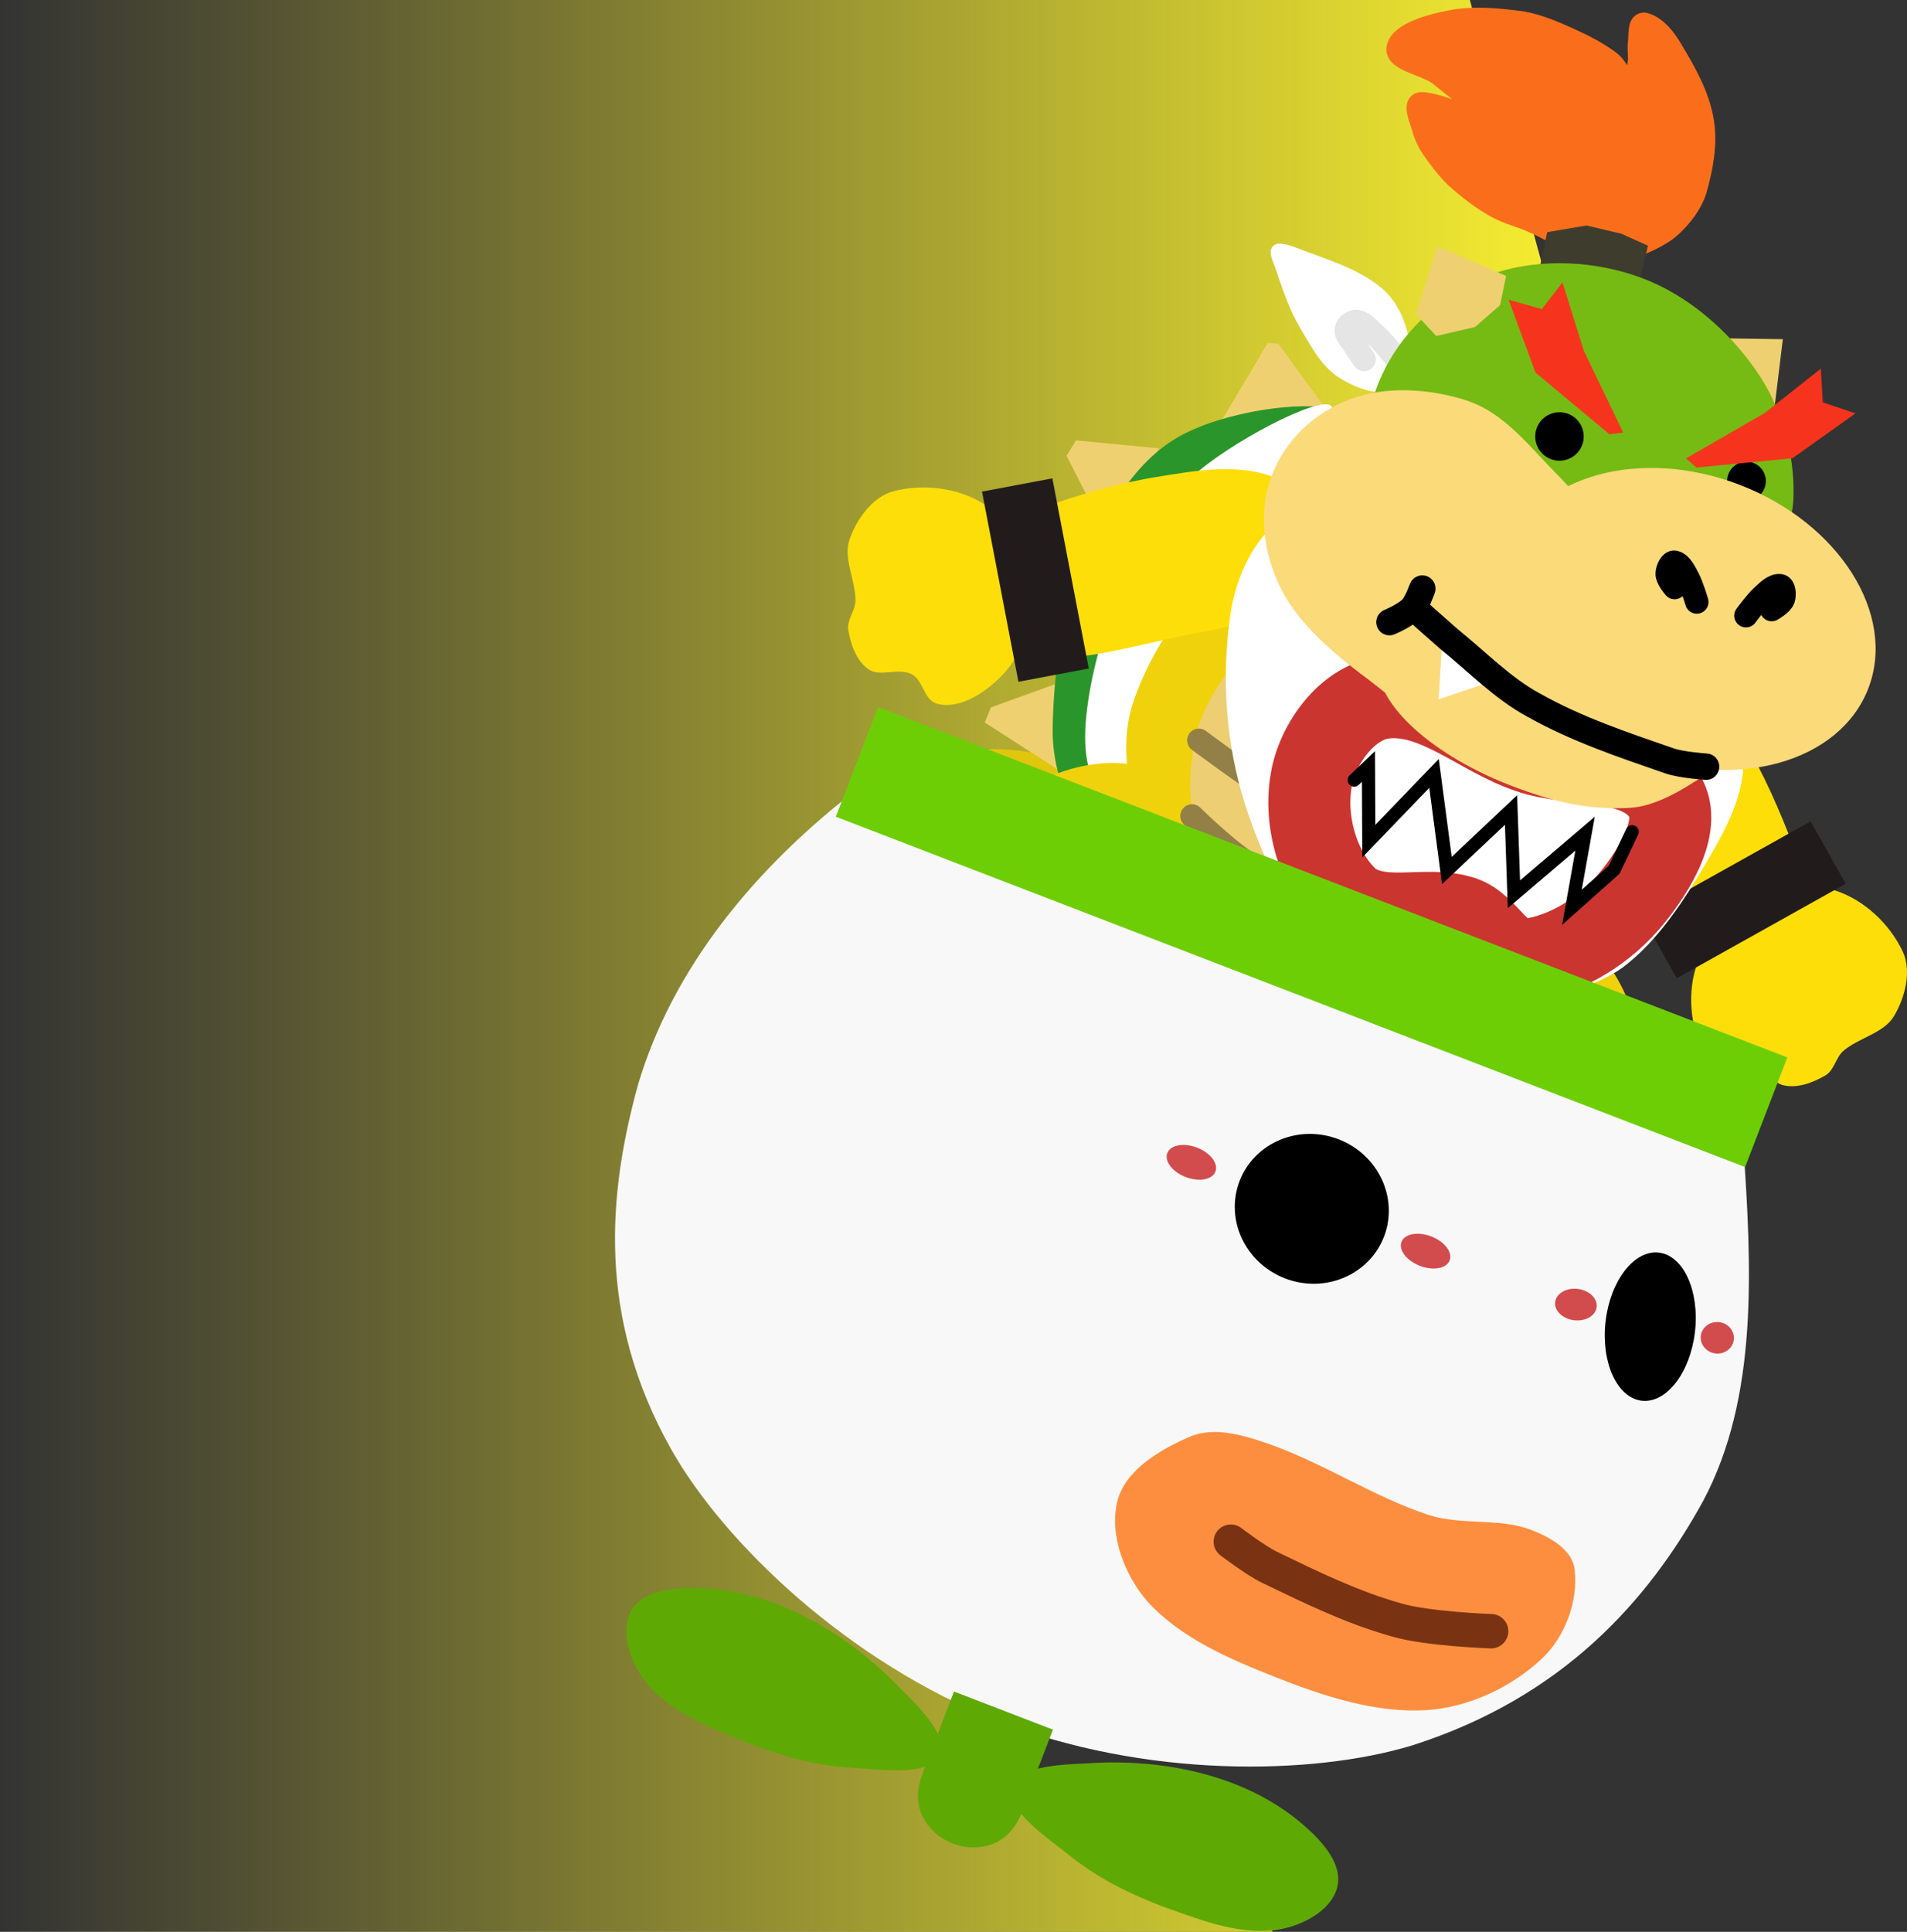 <svg version="1.1" xmlns="http://www.w3.org/2000/svg" xmlns:xlink="http://www.w3.org/1999/xlink" width="144.659" height="146.5" viewBox="0,0,144.659,146.5"><rect x="0" y="0" width="144.659" height="146.5" fill="#333333" stroke="none"/><defs><linearGradient x1="139.5" y1="146.988" x2="263.106" y2="146.988" gradientUnits="userSpaceOnUse" id="color-1"><stop offset="0" stop-color="#fff630" stop-opacity="0"/><stop offset="1" stop-color="#fff630"/></linearGradient></defs><g transform="translate(-139.5,-73.737)"><g data-paper-data="{&quot;isPaintingLayer&quot;:true}" fill-rule="nonzero" stroke-linejoin="miter" stroke-miterlimit="10" stroke-dasharray="" stroke-dashoffset="0" style="mix-blend-mode: normal"><path d="M139.5,220.238v-146.5h111.5l12.106,44.293l-47.531,89.317l21.245,4.872l-0.821,8.018z" fill="url(#color-1)" stroke="none" stroke-width="0" stroke-linecap="butt"/><path d="M214.914,130.544c1.579,0.027 3.219,0.208 4.682,0.805c1.297,0.529 3.141,1.108 3.378,2.484c0.324,1.873 -0.283,4.534 -2.002,5.403c-2.01,1.013 -4.742,0.104 -6.706,-1.007c-1.73,-0.979 -2.457,-3.088 -3.516,-4.718c-0.304,-0.465 -0.705,-1.019 -0.543,-1.523c0.139,-0.431 0.768,-0.55 1.211,-0.689c1.141,-0.329 2.304,-0.743 3.496,-0.755z" data-paper-data="{&quot;index&quot;:null}" id="ID0.061178048606961966" fill="#e1c60e" stroke="none" stroke-width="0.889" stroke-linecap="round"/><path d="M221.069,125.067l-1.266,7.06l-5.598,-3.596l0.462,-1.147z" data-paper-data="{&quot;index&quot;:null}" id="ID0.05750589817762375" fill="#efd071" stroke="none" stroke-width="0.889" stroke-linecap="round"/><path d="M240.119,104.809l-8.434,1.638l3.971,-6.694l0.82,0.053z" data-paper-data="{&quot;index&quot;:null}" id="ID0.05750589817762375" fill="#efd071" stroke="none" stroke-width="0.889" stroke-linecap="round"/><path d="M227.44,107.74l-4.267,5.988l-2.763,-5.422l0.708,-1.175z" data-paper-data="{&quot;index&quot;:null}" id="ID0.05750589817762375" fill="#efd071" stroke="none" stroke-width="0.889" stroke-linecap="round"/><path d="M240.094,104.664c1.285,0.244 -2.914,2.529 -3.975,4.044c-2.914,4.16 -5.809,8.393 -8.005,12.938c-2.292,4.484 -3.371,9.497 -5.421,14.074c-0.512,1.144 -1.002,1.059 -1.36,0.46c-1.247,-2.191 -2.013,-4.731 -1.981,-7.135c0.053,-3.997 0.614,-8.107 2.054,-11.811c1.584,-3.683 3.424,-7.656 6.866,-9.981c3.179,-2.148 9.291,-3.053 11.823,-2.59z" data-paper-data="{&quot;index&quot;:null}" id="ID0.12087638629600406" fill="#2a952a" stroke="none" stroke-width="0.842" stroke-linecap="round"/><path d="M240.452,104.491c0.941,0.765 -3.801,6.202 -5.816,9.149c-1.932,2.828 -4.515,5.244 -6.1,8.279c-1.447,2.772 -1.512,6.152 -2.707,9.073c-0.54,1.122 -1.608,3.261 -2.422,2.877c-1.096,-0.519 -1.686,-2.261 -1.578,-4.824c0.107,-2.563 0.943,-6.38 2.17,-9.333c1.431,-3.439 3.076,-7.19 5.862,-9.762c2.888,-2.667 9.625,-6.166 10.589,-5.459z" data-paper-data="{&quot;index&quot;:null}" id="ID0.5305800661444664" fill="#ffffff" stroke="none" stroke-width="0.889" stroke-linecap="round"/><g data-paper-data="{&quot;index&quot;:null}" id="ID0.7874016249552369" stroke="none" stroke-width="0.889" stroke-linecap="round"><path d="M250.194,141.518c2.856,-0.442 5.871,1.029 8.343,2.557c2.007,1.24 3.569,3.329 4.442,5.521c0.897,2.251 1.793,5.085 0.781,7.316c-0.963,2.125 -3.491,3.967 -5.85,4c-2.663,0.036 -4.722,-2.506 -6.967,-3.945c-2.806,-1.814 -5.459,-3.125 -7.655,-5.366c-1.135,-1.214 -2.97,-3.222 -2.013,-4.664c1.921,-2.893 5.488,-4.819 8.919,-5.419z" id="ID0.314802679233253" fill="#f0d20c"/><path d="M243.052,150.853c2.885,-0.097 5.548,1.779 8.044,3.23c3.339,1.941 6.435,4.297 9.387,6.769c0.719,0.65 0.662,1.092 0.499,1.637c-0.161,0.539 -0.725,0.955 -1.247,1.122c-1.711,0.479 -3.591,0.221 -5.258,0.76c-0.601,0.195 -0.775,1.42 -1.372,1.311c-2.113,-0.391 -4.048,-1.499 -5.929,-2.547c-1.816,-1.073 -3.705,-2.169 -5.103,-3.783c-1.187,-1.371 -2.489,-3.14 -2.304,-4.956c0.206,-1.582 1.681,-3.49 3.283,-3.544z" id="ID0.5307477656751871" fill="#f0d20c"/><path d="M254.103,164.043l2.266,-0.493l0.751,1.393l0.194,2.361l-0.342,0.341l-1.985,-0.712l-2.527,-1.42z" id="ID0.8407508041709661" fill="#f3f3f3"/><path d="M257.258,163.386l1.725,-0.386l0.615,1.472l0.194,2.361l-0.342,0.341l-1.985,-0.712l-2.527,-1.42z" id="ID0.8407508041709661" fill="#f3f3f3"/><path d="M259.531,162.969l1.371,-0.286l0.904,1.609l0.194,2.361l-0.342,0.341l-1.985,-0.712l-2.527,-1.42z" id="ID0.8407508041709661" fill="#f3f3f3"/></g><g data-paper-data="{&quot;index&quot;:null}" id="ID0.8476178054697812" stroke="none"><g id="ID0.17866687150672078" fill="#fdde09" stroke-linecap="round"><path d="M258.057,127.741c0.035,-1.95 1.197,-4.148 2.914,-5.036c1.615,-0.833 4.02,-0.361 5.607,0.678c2.278,1.502 3.761,4.085 5.174,6.451c1.539,2.579 2.762,5.383 3.822,8.179c0.925,2.72 3.576,5.932 2.117,8.316c-1.46,2.382 -5.989,2.994 -8.265,1.452c-4.17,-2.831 -6.207,-8.235 -8.608,-12.522c-1.303,-2.328 -2.808,-4.861 -2.761,-7.518z" id="ID0.4495034208521247" stroke-width="1.071"/><path d="M278.734,141.275c2.183,0.709 4.14,2.551 5.107,4.633c0.684,1.472 0.173,3.489 -0.676,4.899c-0.77,1.28 -2.632,1.616 -3.808,2.602c-0.596,0.497 -0.703,1.469 -1.362,1.864c-0.921,0.548 -2.17,1.044 -3.273,0.749c-1.04,-0.278 -1.341,-1.816 -2.401,-2.268c-0.892,-0.383 -2.069,0.539 -2.914,-0.008c-0.945,-0.613 -1.407,-1.893 -1.544,-3.01c-0.192,-1.569 -0.033,-3.247 0.726,-4.694c0.871,-1.656 2.307,-3.104 3.986,-3.963c1.839,-0.941 4.191,-1.441 6.16,-0.805z" id="ID0.9255762710236013" stroke-width="1.261"/></g><path d="M276.847,136.025l2.664,4.731l-12.815,7.165l-2.664,-4.731z" id="ID0.5089298961684108" fill="#211c1b" stroke-width="0.863" stroke-linecap="butt"/></g><g data-paper-data="{&quot;index&quot;:null}" id="ID0.7874016249552369" stroke="none" stroke-width="0.889" stroke-linecap="round"><path d="M225.616,131.75c2.857,0.525 6.081,1.457 7.902,3.701c2.142,2.747 3.495,6.567 2.979,10.002c-0.258,1.711 -2.966,1.969 -4.622,2.108c-3.131,0.189 -5.978,-0.619 -9.276,-1.156c-2.63,-0.439 -5.862,0.064 -7.813,-1.748c-1.727,-1.607 -2.366,-4.669 -1.655,-6.891c0.747,-2.333 3.313,-3.834 5.488,-4.901c2.118,-1.04 4.677,-1.541 6.998,-1.114z" id="ID0.314802679233253" fill="#f0d20c"/><path d="M224.421,144.164c2.824,0.598 6.058,0.994 8.132,3.001c1.152,1.115 0.966,3.519 0.057,4.83c-1.081,1.471 -3.233,1.909 -5.033,2.13c-2.119,0.259 -4.255,-0.195 -6.322,-0.618c-2.097,-0.485 -4.276,-0.962 -6.105,-2.089c-0.516,-0.319 0.177,-1.345 -0.138,-1.892c-0.875,-1.518 -2.442,-2.588 -3.39,-4.091c-0.275,-0.474 -0.414,-1.161 -0.172,-1.669c0.245,-0.514 0.499,-0.88 1.469,-0.879c3.847,0.147 7.723,0.477 11.502,1.278z" id="ID0.5307477656751871" fill="#f0d20c"/><path d="M215.742,151.725l-2.827,-0.642l-1.95,-0.804l-0.024,-0.482l1.728,-1.62l1.491,-0.529l1.349,1.886z" id="ID0.8407508041709661" fill="#f3f3f3"/><path d="M214.206,149.747l-2.827,-0.642l-1.95,-0.804l-0.024,-0.482l1.728,-1.62l1.444,-0.679l1.02,1.444z" id="ID0.8407508041709661" fill="#f3f3f3"/><path d="M212.689,148.133l-2.827,-0.642l-1.95,-0.804l-0.024,-0.482l1.728,-1.62l1.75,-0.587l0.825,1.132z" id="ID0.8407508041709661" fill="#f3f3f3"/></g><g data-paper-data="{&quot;index&quot;:null}" id="ID0.16880158428102732" stroke-linecap="round"><path d="M254.297,112.924c5.66,2.574 11.619,6.984 13.631,12.345c2.112,5.622 -0.617,11.814 -3.224,16.822c-1.928,3.703 -5.223,7.004 -9.815,8.338c-4.593,1.334 -10.564,0.705 -15.554,-0.967c-4.178,-1.4 -8.406,-4.113 -10.634,-7.643c-2.732,-4.512 -4.787,-10.264 -3.234,-14.843c2.07,-6.106 7.067,-11.605 13.254,-14.534c4.336,-2.058 10.708,-1.568 15.578,0.483z" id="ID0.6005643899552524" fill="#f0d20c" stroke="none" stroke-width="0.957"/><path d="M250.47,122.23c4.356,1.903 8.707,4.109 12.366,7.145c1.116,1.008 1.555,2.937 1.308,4.435c-0.479,2.756 -1.746,5.494 -3.421,7.699c-2.02,2.657 -4.028,5.357 -7.591,6.363c-3.562,1.006 -7.874,0.817 -12.088,-0.806c-4.213,-1.623 -7.537,-4.376 -9.505,-7.511c-1.967,-3.136 -2.048,-6.53 -1.361,-9.811c0.632,-3.009 2.737,-5.58 4.767,-7.823c1.186,-1.306 2.728,-2.591 4.291,-2.581c3.926,0.099 7.697,1.345 11.233,2.89z" id="ID0.4002765896730125" fill="#edce73" stroke="none" stroke-width="1.234"/><path d="M254.631,146.842c0,0 -3.759,-0.341 -5.544,-0.953c-4.847,-1.811 -9.632,-3.836 -14.264,-6.283c-1.86,-0.983 -4.9,-3.99 -4.9,-3.99" id="ID0.11444539669901133" fill="none" stroke="#938047" stroke-width="1.778"/><path d="M259.672,142.32c0,0 -5.391,-0.832 -7.965,-1.491c-2.649,-0.694 -5.314,-1.494 -7.682,-2.565c-2.856,-1.293 -5.496,-2.939 -8.209,-4.607c-1.862,-1.149 -5.376,-3.779 -5.376,-3.779" id="ID0.053034250158816576" fill="none" stroke="#938047" stroke-width="1.778"/><path d="M262.542,137.918c0,0 -4.027,-0.363 -5.976,-0.857c-3.155,-0.807 -6.214,-1.816 -9.17,-3.138c-2.365,-0.947 -4.572,-2.15 -6.74,-3.647c-2.439,-1.692 -6.88,-5.672 -6.88,-5.672" id="ID0.11444539669901133" fill="none" stroke="#938047" stroke-width="1.778"/></g><g data-paper-data="{&quot;index&quot;:null}" id="ID0.8476178054697812" stroke="none"><g id="ID0.17866687150672078" fill="#fdde09" stroke-linecap="round"><path d="M239.641,113.567c0.426,1.886 -0.509,4.19 -1.979,5.472c-2.004,1.746 -4.911,2.224 -7.531,2.725c-4.826,0.921 -10.273,2.84 -15.124,1.47c-2.646,-0.75 -5.092,-4.61 -4.208,-7.261c0.885,-2.651 5.05,-2.69 7.727,-3.731c2.823,-0.988 5.757,-1.856 8.72,-2.338c2.721,-0.441 5.652,-0.969 8.267,-0.191c1.816,0.546 3.725,2.083 4.127,3.855z" id="ID0.4495034208521247" stroke-width="1.071"/><path d="M214.083,111.925c1.754,1.098 2.885,3.219 3.348,5.233c0.423,1.837 0.238,3.869 -0.468,5.601c-0.619,1.512 -1.8,2.714 -3.125,3.576c-0.944,0.614 -2.221,1.084 -3.298,0.755c-0.963,-0.295 -1.015,-1.789 -1.882,-2.225c-1.028,-0.521 -2.399,0.239 -3.281,-0.378c-0.936,-0.654 -1.36,-1.929 -1.533,-2.987c-0.122,-0.759 0.554,-1.467 0.551,-2.242c-0.002,-1.535 -0.943,-3.176 -0.459,-4.589c0.533,-1.558 1.748,-3.247 3.315,-3.671c2.216,-0.599 4.886,-0.287 6.833,0.928z" id="ID0.9255762710236013" stroke-width="1.261"/></g><path d="M222.091,124.432l-5.336,1.005l-2.762,-14.42l5.336,-1.005z" id="ID0.5089298961684108" fill="#211c1b" stroke-width="0.863" stroke-linecap="butt"/></g><path d="M268.918,139.181c-1.72,2.911 -3.634,5.891 -6.341,7.936c-2.824,1.979 -6.602,2.282 -9.719,3.745c-1.263,0.593 -2.34,1.489 -3.592,2.163c-1.043,0.558 -2.035,1.594 -3.213,1.521c-1.139,-0.084 -1.818,-0.188 -2.684,-1.559c-3.568,-5.877 -7.364,-11.834 -9.408,-18.206c-1.477,-4.608 -1.83,-9.703 -1.119,-14.488c0.408,-2.742 1.731,-5.742 3.982,-7.268c1.535,-0.906 3.531,0.652 5.095,1.437c4.585,2.317 9.247,4.45 13.815,6.766c4.672,2.689 9.275,5.463 13.902,8.245c1.157,0.695 2.112,1.613 2.085,2.774c-0.24,2.459 -1.527,4.773 -2.802,6.934z" data-paper-data="{&quot;index&quot;:null}" id="ID0.37377378763630986" fill="#ffffff" stroke="none" stroke-width="0.889" stroke-linecap="round"/><g data-paper-data="{&quot;index&quot;:null}" id="ID0.3354691779240966" fill="none" stroke-linecap="round"><path d="M255.473,130.771c3.343,1.176 8.093,0.253 10.171,3.13c1.609,2.228 -0.606,5.782 -2.339,7.914c-1.939,2.384 -4.941,4.369 -8.044,4.718c-1.898,0.227 -2.938,-2.617 -4.795,-3.24c-2.759,-0.925 -6.234,0.611 -8.641,-1.305c-2.345,-2.136 -3.413,-5.967 -2.858,-9.088c0.447,-2.741 2.739,-5.896 5.479,-6.245c3.888,-0.495 7.306,2.878 11.026,4.116z" id="ID0.7355273836292326" stroke="#cb3530" stroke-width="6.223"/><path d="M263.314,136.812l-1.375,2.886l-3.196,2.841l0.994,-5.581l-5.396,4.595l-0.219,-6.39l-4.868,4.588l-0.973,-7.364l-4.947,5.136l-0.027,-5.659l-1.08,1.029" id="ID0.8675488755106926" stroke="#000000" stroke-width="1"/></g><g data-paper-data="{&quot;index&quot;:null}" id="ID0.4588113985955715" stroke-linecap="round"><path d="M246.439,99.86c0.151,1.16 0.031,2.884 -1.04,3.383c-1.334,0.62 -3.103,-0.099 -4.337,-0.882c-1.341,-0.853 -2.113,-2.376 -2.94,-3.76c-0.831,-1.393 -1.335,-2.954 -1.865,-4.502c-0.171,-0.518 -0.591,-1.221 -0.226,-1.664c0.348,-0.417 1.117,-0.158 1.69,0.047c2.29,0.898 4.8,1.567 6.661,3.17c1.176,1.013 1.856,2.661 2.057,4.208z" id="ID0.09399949945509434" fill="#ffffff" stroke="none" stroke-width="0.889"/><path d="M242.98,100.998c0,0 -0.504,-0.708 -0.719,-1.065c-0.237,-0.405 -0.696,-0.771 -0.635,-1.217c0.046,-0.332 0.495,-0.647 0.812,-0.607c0.558,0.118 0.949,0.65 1.351,0.993c0.422,0.374 0.79,0.806 1.154,1.233c0.339,0.392 0.88,1.127 0.88,1.127" id="ID0.7624886995181441" fill="none" stroke="#e5e5e5" stroke-width="1.778"/></g><g data-paper-data="{&quot;index&quot;:null}" id="ID0.33604687033221126"><g id="ID0.5537962317466736"><path d="M263.256,92.492c-0.227,0.138 -0.387,0.134 -0.695,0.1c-1.22,-0.135 -2.432,-0.22 -3.582,-0.592c-1.119,-0.363 -2.09,-1.035 -3.161,-1.48c-0.906,-0.422 -1.911,-0.641 -2.774,-1.121c-1.094,-0.608 -2.093,-1.381 -3.034,-2.22c-0.689,-0.653 -1.273,-1.439 -1.823,-2.226c-0.333,-0.479 -0.58,-1.061 -0.726,-1.593c-0.157,-0.563 -0.697,-1.789 -0.114,-1.752c2.201,0.143 6.059,2.483 6.266,2.151c0.206,-0.332 -3.172,-3.02 -4.883,-4.377c-0.978,-0.776 -3.368,-1.101 -3.167,-2.008c0.241,-1.091 2.574,-1.707 4.05,-1.987c1.732,-0.329 3.597,-0.145 5.374,0.1c1.279,0.234 2.507,0.777 3.696,1.319c1.04,0.474 2.017,0.992 2.89,1.639c0.653,0.49 1.018,1.73 1.643,1.736c0.48,0.003 0.539,-1.053 0.635,-1.647c0.084,-0.514 -0.051,-1.013 0.025,-1.567c0.065,-0.471 -0.034,-1.49 0.374,-1.38c0.853,0.234 1.567,1.166 2.029,1.964c1.022,1.706 2.042,3.482 2.351,5.425c0.273,1.718 -0.072,3.513 -0.548,5.175c-0.332,1.022 -1.034,1.93 -1.814,2.664c-0.818,0.77 -1.95,1.198 -3.011,1.678z" id="ID0.6399670750834048" fill="#fa6e1b" stroke="#fa6e1b" stroke-width="1.778" stroke-linecap="round"/><path d="M268.563,101.584l0.486,-2.208l5.692,0.083l-0.655,5.367l-2.06,0.872l-2.407,-1.823z" id="ID0.6952850902453065" fill="#efd071" stroke="none" stroke-width="0.889" stroke-linecap="round"/><path d="M263.69,95.864l-7.459,-1.507l0.635,-3.013l2.98,-0.507l2.649,0.626l2.015,0.908z" id="ID0.9538153056055307" fill="#3e3c2d" stroke="none" stroke-width="0.889" stroke-linecap="round"/><g id="ID0.22674163663759828" stroke="none"><path d="M263.995,94.8c3.499,1.295 6.603,3.983 8.719,7.037c1.914,2.732 2.929,6.236 2.836,9.553c-0.06,2.133 -1.087,5.048 -3.117,5.499c-5.276,1.132 -10.922,-0.033 -16.09,-1.337c-4.35,-1.098 -9.419,-2.214 -12.185,-5.745c-1.802,-2.301 -0.724,-6.184 0.726,-8.706c1.728,-3.004 4.771,-5.563 8.092,-6.683c3.48,-1.121 7.568,-0.895 11.019,0.382z" id="ID0.4261005320586264" fill="#76ba14" stroke-width="0.889" stroke-linecap="round"/><path d="M273.327,109.621c0.153,0.344 0.174,0.747 0.029,1.125c-0.146,0.379 -0.432,0.663 -0.776,0.815c-0.344,0.153 -0.747,0.174 -1.125,0.028c-0.379,-0.146 -0.663,-0.432 -0.816,-0.776c-0.153,-0.344 -0.174,-0.747 -0.029,-1.125c0.146,-0.379 0.432,-0.663 0.776,-0.815c0.344,-0.153 0.747,-0.174 1.125,-0.029c0.379,0.146 0.663,0.432 0.815,0.776z" id="ID0.9397535691969097" fill="#000000" stroke-width="0.711" stroke-linecap="butt"/><path d="M259.477,106.091c0.191,0.43 0.218,0.933 0.036,1.407c-0.182,0.474 -0.54,0.828 -0.97,1.019c-0.43,0.191 -0.933,0.218 -1.407,0.036c-0.474,-0.182 -0.828,-0.54 -1.019,-0.97c-0.191,-0.43 -0.218,-0.933 -0.036,-1.407c0.182,-0.474 0.54,-0.828 0.97,-1.019c0.43,-0.191 0.933,-0.218 1.407,-0.036c0.474,0.182 0.828,0.54 1.019,0.97z" id="ID0.9397535691969097" fill="#000000" stroke-width="0.889" stroke-linecap="butt"/><path d="M255.974,101.983l-2.029,-5.511l2.513,0.705l1.568,-2.024l1.61,5.166l2.989,6.222l-1.046,0.123z" id="ID0.6352154044434428" fill="#f6341d" stroke-width="0.889" stroke-linecap="round"/><path d="M268.191,109.191l-0.794,-0.692l5.98,-3.449l4.245,-3.355l0.152,2.555l2.473,0.837l-4.785,3.404z" id="ID0.6352154044434428" fill="#f6341d" stroke-width="0.889" stroke-linecap="round"/></g><path d="M251.39,98.536l-2.942,0.68l-1.524,-1.638l1.596,-5.166l5.229,2.251l-0.459,2.214z" id="ID0.6952850902453065" fill="#efd071" stroke="none" stroke-width="0.889" stroke-linecap="round"/></g><g id="ID0.17842793697491288" stroke-linecap="round"><g id="ID0.6684583905152977" fill="#fbda7a" stroke="none"><path d="M279.988,117.208c1.766,2.795 2.318,5.927 1.237,8.733c-1.081,2.806 -3.592,4.758 -6.776,5.646c-3.184,0.887 -7.04,0.711 -10.812,-0.742c-3.772,-1.453 -6.75,-3.909 -8.516,-6.703c-1.766,-2.795 -2.318,-5.927 -1.237,-8.733c1.081,-2.806 3.592,-4.758 6.776,-5.646c3.184,-0.887 7.04,-0.711 10.812,0.742c3.772,1.453 6.75,3.909 8.516,6.703z" id="ID0.6363422572612762" stroke-width="1.376"/><path d="M250.737,104.103c2.399,0.777 4.151,2.724 5.788,4.47c1.411,1.573 3.851,3.487 3.211,5.328c-1.876,5.385 -4.99,11.097 -9.785,14.088c-2.202,1.372 -5.134,-1.661 -7.285,-3.196c-2.431,-1.862 -4.921,-4.048 -6.175,-6.781c-1.16,-2.527 -1.565,-5.501 -0.514,-8.231c1.052,-2.73 3.231,-4.731 5.903,-5.759c2.672,-1.028 6.035,-0.831 8.857,0.081z" id="ID0.013805137015879154" stroke-width="1.117"/><path d="M258.165,122.76c4.333,1.752 8.827,3.782 12.376,7.091c0.886,0.825 -0.927,2.071 -1.67,2.63c-1.842,1.231 -3.836,2.413 -5.763,2.52c-3.09,0.17 -5.724,-0.43 -9.006,-1.694c-3.282,-1.264 -6.029,-3.001 -7.815,-4.785c-1.786,-1.784 -2.611,-3.616 -2.051,-5.071c0.56,-1.455 2.401,-2.26 4.923,-2.385c2.522,-0.125 6.193,0.558 9.006,1.694z" id="ID0.2034905171021819" stroke-width="1.004"/></g><path d="M248.633,126.769l0.263,-4.365l3.845,2.979z" id="ID0.7424264764413238" fill="#ffffff" stroke="none" stroke-width="0.889"/><path d="M268.92,131.878c0,0 -1.854,-0.118 -2.797,-0.447c-3.501,-1.21 -7.061,-2.405 -10.299,-4.23c-2.348,-1.272 -4.258,-3.269 -6.384,-4.981c-0.866,-0.754 -2.625,-2.325 -2.625,-2.325c1.042,-2.909 0.472,-0.914 -0.111,-0.121c-0.449,0.577 -1.807,1.143 -1.807,1.143" id="ID0.49460861599072814" fill="none" stroke="#000000" stroke-width="2"/><path d="M266.533,118.294c0,0 -0.578,-0.66 -0.565,-1.058c0.013,-0.351 0.268,-0.922 0.567,-0.859c0.488,0.109 0.768,0.758 1.008,1.203c0.305,0.565 0.67,1.808 0.67,1.808" id="ID0.08788123587146401" fill="none" stroke="#000000" stroke-width="1.778"/><path d="M271.942,120.426c0,0 0.762,-1.048 1.239,-1.477c0.376,-0.338 0.858,-0.855 1.354,-0.793c0.304,0.041 0.351,0.665 0.245,1c-0.122,0.38 -0.888,0.806 -0.888,0.806" id="ID0.08788123587146401" fill="none" stroke="#000000" stroke-width="1.778"/></g></g><path d="M266.185,154.7c4.221,1.816 5.377,3.246 5.538,5.619c0.661,9.522 1.182,19.348 -3.031,27.248c-4.143,7.531 -10.622,14.883 -22.068,18.53c-7.543,2.296 -20.31,2.499 -31.427,-1.857c-11.306,-4.431 -20.8,-13.492 -24.816,-20.654c-5.621,-10.024 -4.745,-19.375 -2.48,-27.601c2.613,-8.777 8.758,-16.395 16.885,-22.604c2.035,-1.551 5.099,1.134 9.427,2.685c17.364,5.978 35.089,11.371 51.972,18.634z" data-paper-data="{&quot;index&quot;:null}" id="ID0.14622744591906667" fill="#f8f8f8" stroke="none" stroke-width="0.698" stroke-linecap="round"/><path d="M271.878,162.24l-68.973,-26.568l3.204,-8.317l68.973,26.568z" data-paper-data="{&quot;index&quot;:null}" id="ID0.8458894332870841" fill="#6ece06" stroke="none" stroke-width="0.401" stroke-linecap="butt"/><g data-paper-data="{&quot;index&quot;:null}" id="ID0.7334100911393762" stroke="none" stroke-linecap="butt"><path d="M244.317,163.17c0.623,1.336 0.73,2.891 0.169,4.347c-0.561,1.455 -1.682,2.537 -3.041,3.11c-1.359,0.573 -2.956,0.636 -4.468,0.054c-1.511,-0.582 -2.653,-1.701 -3.277,-3.037c-0.624,-1.337 -0.729,-2.892 -0.169,-4.347c0.561,-1.455 1.682,-2.537 3.041,-3.11c1.36,-0.573 2.956,-0.637 4.468,-0.054c1.511,0.582 2.653,1.701 3.277,3.037z" id="ID0.3194979075342417" fill="#000000" stroke-width="0.458"/><path d="M267.539,170.65c0.496,1.087 0.714,2.535 0.536,4.084c-0.179,1.549 -0.721,2.909 -1.452,3.855c-0.731,0.945 -1.651,1.477 -2.587,1.369c-0.936,-0.108 -1.71,-0.835 -2.207,-1.922c-0.496,-1.087 -0.714,-2.535 -0.536,-4.084c0.179,-1.549 0.721,-2.909 1.452,-3.855c0.731,-0.945 1.651,-1.477 2.587,-1.369c0.936,0.108 1.71,0.835 2.207,1.922z" id="ID0.3194979075342417" fill="#000000" stroke-width="0.365"/><path d="M249.235,168.324c0.253,0.329 0.35,0.687 0.231,0.995c-0.119,0.308 -0.43,0.508 -0.839,0.583c-0.408,0.075 -0.913,0.024 -1.417,-0.17c-0.504,-0.194 -0.912,-0.495 -1.165,-0.824c-0.253,-0.329 -0.35,-0.687 -0.231,-0.995c0.119,-0.308 0.43,-0.508 0.839,-0.583c0.408,-0.075 0.913,-0.024 1.417,0.17c0.504,0.194 0.912,0.495 1.165,0.824z" id="ID0.6579168788157403" fill="#d34c4d" stroke-width="0.435"/><path d="M231.469,161.588c0.253,0.329 0.35,0.687 0.231,0.995c-0.119,0.308 -0.43,0.508 -0.839,0.583c-0.408,0.075 -0.913,0.024 -1.417,-0.17c-0.504,-0.194 -0.912,-0.495 -1.165,-0.824c-0.253,-0.329 -0.35,-0.687 -0.231,-0.995c0.119,-0.308 0.43,-0.508 0.839,-0.583c0.408,-0.075 0.913,-0.024 1.417,0.17c0.504,0.194 0.912,0.495 1.165,0.824z" id="ID0.6579168788157403" fill="#d34c4d" stroke-width="0.435"/><path d="M260.261,171.966c0.259,0.25 0.399,0.568 0.358,0.896c-0.04,0.328 -0.253,0.602 -0.565,0.782c-0.311,0.18 -0.722,0.264 -1.156,0.211c-0.435,-0.054 -0.812,-0.235 -1.07,-0.485c-0.259,-0.25 -0.399,-0.568 -0.358,-0.896c0.04,-0.328 0.253,-0.602 0.565,-0.782c0.311,-0.18 0.722,-0.264 1.156,-0.21c0.435,0.054 0.812,0.235 1.07,0.485z" id="ID0.6579168788157403" fill="#d34c4d" stroke-width="0.396"/><path d="M270.757,174.457c0.2,0.243 0.304,0.557 0.263,0.884c-0.04,0.327 -0.217,0.607 -0.47,0.794c-0.253,0.187 -0.582,0.281 -0.927,0.239c-0.345,-0.043 -0.642,-0.214 -0.842,-0.457c-0.2,-0.243 -0.304,-0.557 -0.263,-0.884c0.04,-0.327 0.217,-0.607 0.47,-0.794c0.253,-0.187 0.582,-0.281 0.928,-0.239c0.345,0.043 0.642,0.214 0.842,0.457z" id="ID0.6579168788157403" fill="#d34c4d" stroke-width="0.366"/></g><path d="M247.856,188.617c2.499,0.807 5.352,0.216 7.725,1.112c1.414,0.534 3.189,1.471 3.37,3.045c0.269,2.373 -0.712,5.069 -2.477,6.734c-2.332,2.197 -5.592,3.719 -8.791,3.914c-3.892,0.237 -7.811,-1.073 -11.438,-2.504c-3.446,-1.36 -7.149,-2.936 -9.682,-5.71c-1.736,-1.984 -2.948,-5.064 -2.298,-7.641c0.61,-2.417 3.363,-3.976 5.629,-4.937c1.712,-0.653 3.698,-0.115 5.416,0.455c4.392,1.458 8.237,4.108 12.546,5.532z" data-paper-data="{&quot;index&quot;:null}" id="ID0.5225675939582288" fill="#fe8e3f" stroke="none" stroke-width="0.435" stroke-linecap="round"/><path d="M252.612,197.438c0,0 -4.881,-0.166 -7.193,-0.861c-3.335,-0.932 -6.478,-2.473 -9.603,-3.979c-1.062,-0.512 -2.952,-1.952 -2.952,-1.952" data-paper-data="{&quot;index&quot;:null}" id="ID0.00007882853969931602" fill="none" stroke="#793312" stroke-width="2.609" stroke-linecap="round"/><g data-paper-data="{&quot;index&quot;:null}" id="ID0.26057273568585515" fill="#5fa905" stroke="none"><path d="M217.031,210.989l-7.506,-2.891l2.344,-6.086l7.506,2.891z" id="ID0.026208963245153427" stroke-width="0.424" stroke-linecap="butt"/><path d="M217.253,208.736c0.429,0.863 -0.003,1.988 -0.427,2.87c-0.405,0.841 -1.105,1.614 -2.02,1.964c-0.915,0.35 -1.999,0.367 -3.034,-0.032c-1.036,-0.399 -1.828,-1.139 -2.272,-2.012c-0.444,-0.873 -0.47,-1.924 -0.18,-2.812c0.3,-0.921 0.845,-1.95 1.738,-2.311c1.04,-0.378 2.303,0 3.316,0.379c1.087,0.406 2.347,0.923 2.879,1.953z" id="ID0.8350396910682321" stroke-width="0.518" stroke-linecap="round"/><path d="M207.155,201.127c1.554,1.599 4.385,4.068 3.614,5.709c-0.783,1.666 -4.56,1.077 -6.814,0.942c-2.616,-0.156 -5.2,-0.88 -7.657,-1.826c-2.626,-1.096 -5.515,-2.133 -7.465,-4.249c-1.335,-1.449 -2.382,-3.966 -1.496,-5.726c0.844,-1.647 3.251,-1.844 5.03,-1.815c2.693,0.047 5.275,0.766 7.642,1.893c2.618,1.248 5.052,3.015 7.146,5.072z" id="ID0.026173716876655817" stroke-width="0.435" stroke-linecap="round"/><path d="M231.481,208.446c2.512,0.752 4.909,1.951 6.938,3.723c1.339,1.172 2.991,2.933 2.513,4.72c-0.524,1.899 -2.989,3.064 -4.951,3.243c-2.866,0.262 -5.704,-0.908 -8.387,-1.857c-2.457,-0.947 -4.859,-2.144 -6.904,-3.783c-1.762,-1.413 -4.958,-3.509 -4.421,-5.27c0.529,-1.734 4.285,-1.666 6.51,-1.809c2.933,-0.12 5.924,0.201 8.702,1.032z" id="ID0.026173716876655817" stroke-width="0.435" stroke-linecap="round"/></g></g></g></svg>
